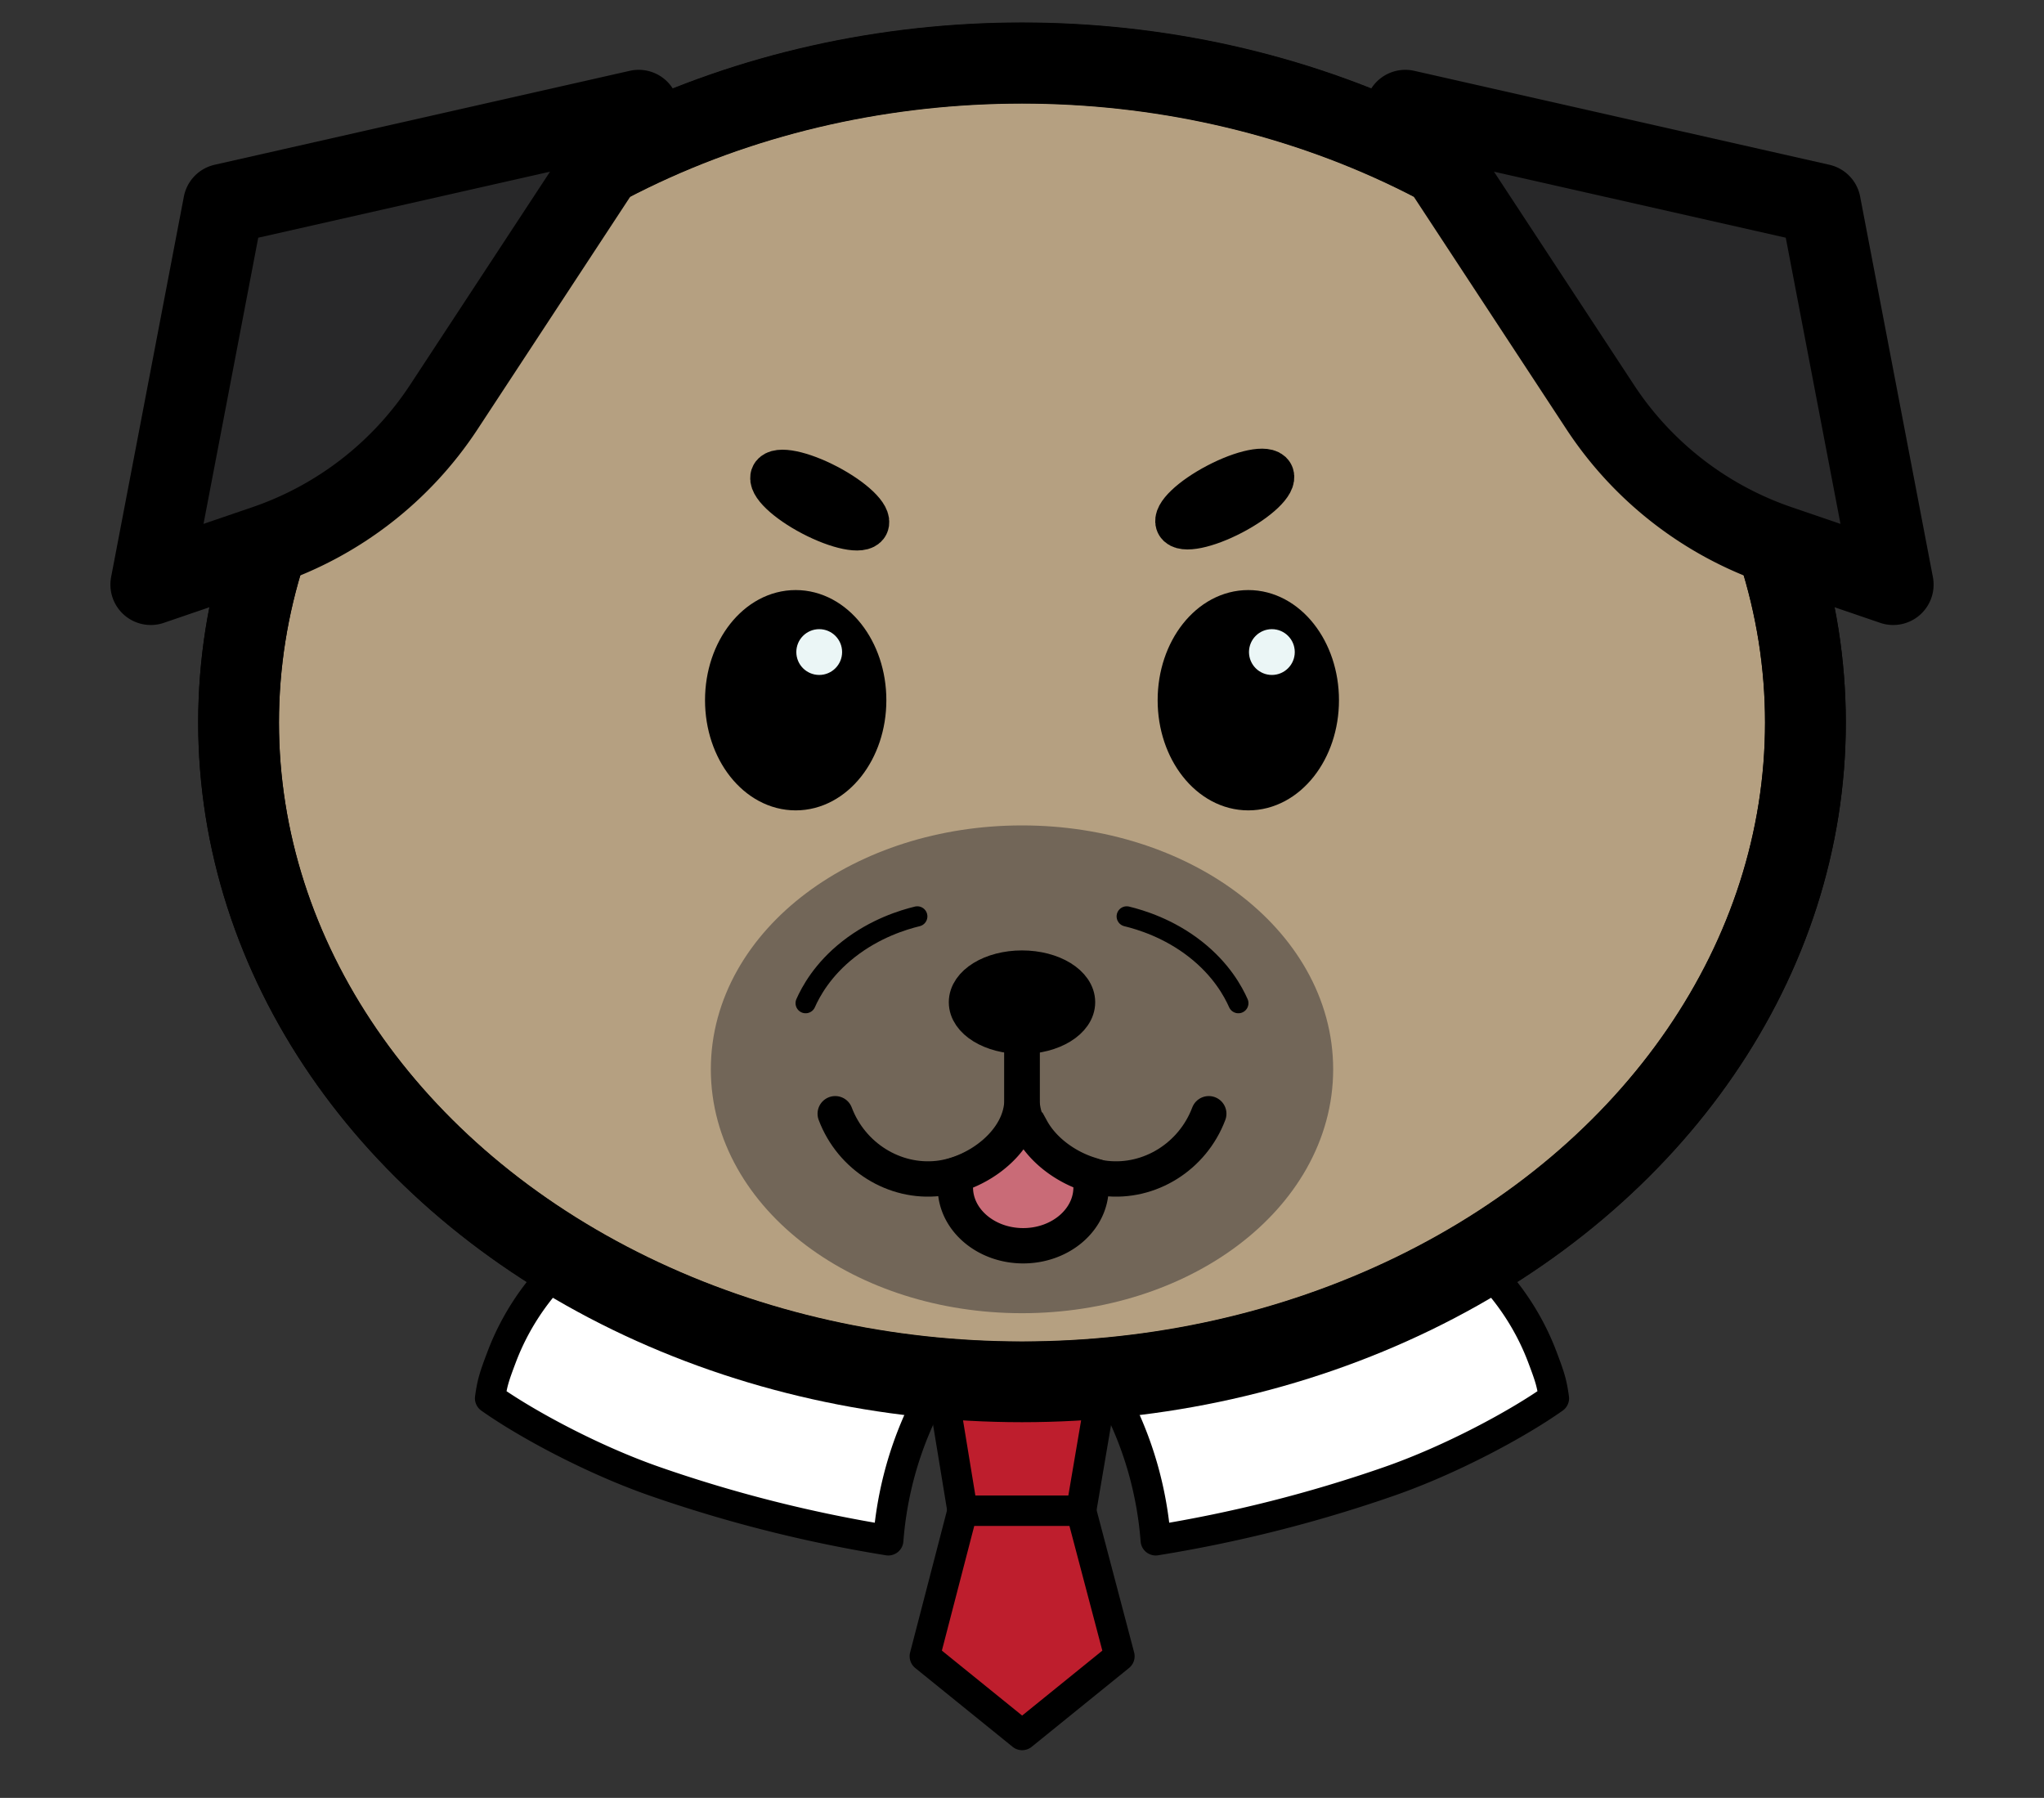 <svg xmlns="http://www.w3.org/2000/svg" viewBox="0 0 404.9 356.13" xmlns:v="https://vecta.io/nano"><rect x="0" y="0" width="404.9" height="356.13" fill="#333333" stroke="none"/><style><![CDATA[.N{stroke-miterlimit:10}.O{stroke-width:7}.P{stroke-linejoin:round}.Q{stroke-width:6}.R{stroke-linecap:round}]]></style><g stroke-width="16"><ellipse cx="202.45" cy="143.15" rx="155.19" ry="130.63" fill="#b5a081" stroke="#000"/><ellipse cx="202.45" cy="211.81" rx="53.64" ry="40.31" fill="#726658" stroke="#726658"/></g><g stroke="#000"><path d="M228.94 305.11a272.38 272.38 0 0 0 46.19-11.66c12.48-4.34 25.63-11.48 32.69-16.48-.42-3.04-.81-4.25-2.32-8.24-2.71-7.14-6.57-12.28-9.47-15.52l-75.82 22.64c2.14 3.87 4.5 8.99 6.26 15.26a72.46 72.46 0 0 1 2.47 14zm-52.98 0a272.38 272.38 0 0 1-46.19-11.66c-12.48-4.34-25.63-11.48-32.69-16.48.42-3.04.81-4.25 2.32-8.24 2.71-7.14 6.57-12.28 9.47-15.52l75.82 22.64c-2.14 3.87-4.5 8.99-6.26 15.26a72.46 72.46 0 0 0-2.47 14z" fill="#fff" class="N P Q"/><g fill="#be1e2d" class="N P Q"><path d="M214.16 299.26h-23.49l-3.44-20.96h30.49z"/><path d="M221.76 328.07l-7.6-28.81h-23.49l-7.48 28.81h0l19.29 15.61 19.28-15.61z"/></g><g stroke-width="16"><ellipse cx="202.45" cy="143.08" rx="155.19" ry="130.63" fill="none"/><path d="M52.59 108.03l-22.72 7.77 14.41-75.36 82.24-18.61-38.6 58.8a68.98 68.98 0 0 1-35.33 27.4zm299.72 0l22.72 7.77-14.41-75.36-82.24-18.61 38.61 58.81a68.95 68.95 0 0 0 35.32 27.39z" fill="#282829" class="N P"/></g><g fill="none" class="O R N"><path d="M202.45 205.28v12.65m-37 2.68c3.22 8.53 11.74 13.78 20.43 12.81 7.82-.88 16.57-7.49 16.57-15.63"/><path d="M202.45 205.28v12.65m37 2.68c-3.22 8.53-11.74 13.78-20.43 12.81-7.82-.88-16.57-7.49-16.57-15.63"/></g><ellipse cx="202.45" cy="198.52" rx="11" ry="6.76" class="O"/><path d="M204.36 223.73l-1.67-.1a15.72 15.72 0 0 0-1.54.08c-2.32 4.22-6.86 7.5-11.57 8.96-.21.81-.33 1.66-.33 2.53 0 6.39 6.02 11.56 13.44 11.56s13.44-5.18 13.44-11.56c0-.88-.13-1.74-.34-2.57-4.66-1.48-9.13-4.73-11.43-8.9z" fill="#c96b77" class="N O"/><ellipse cx="157.62" cy="138.7" rx="14.46" ry="18.32" class="O"/><circle cx="162.28" cy="129.16" r="4.66" fill="#ebf6f6" stroke-width=".25"/><ellipse cx="247.28" cy="138.7" rx="14.46" ry="18.32" class="O"/><circle cx="251.95" cy="129.16" r="4.66" fill="#ebf6f6" stroke-width=".25"/><g stroke-width="9" fill="#f6b2d0"><ellipse transform="matrix(.886 -.464 .464 .886 -18.252 123.711)" cx="242.59" cy="98.99" rx="10.35" ry="2.98"/><ellipse transform="matrix(.464 -.886 .886 .464 -.635 196.935)" cx="162.31" cy="98.99" rx="2.98" ry="10.35"/></g><path d="M159.59 198.71c1-2.25 3.34-6.64 8.51-10.69 5.29-4.15 10.85-5.83 13.61-6.5m63.6 17.19c-1-2.25-3.34-6.64-8.51-10.69-5.29-4.15-10.85-5.83-13.61-6.5" fill="none" stroke-width="4" class="N R"/></g></svg>